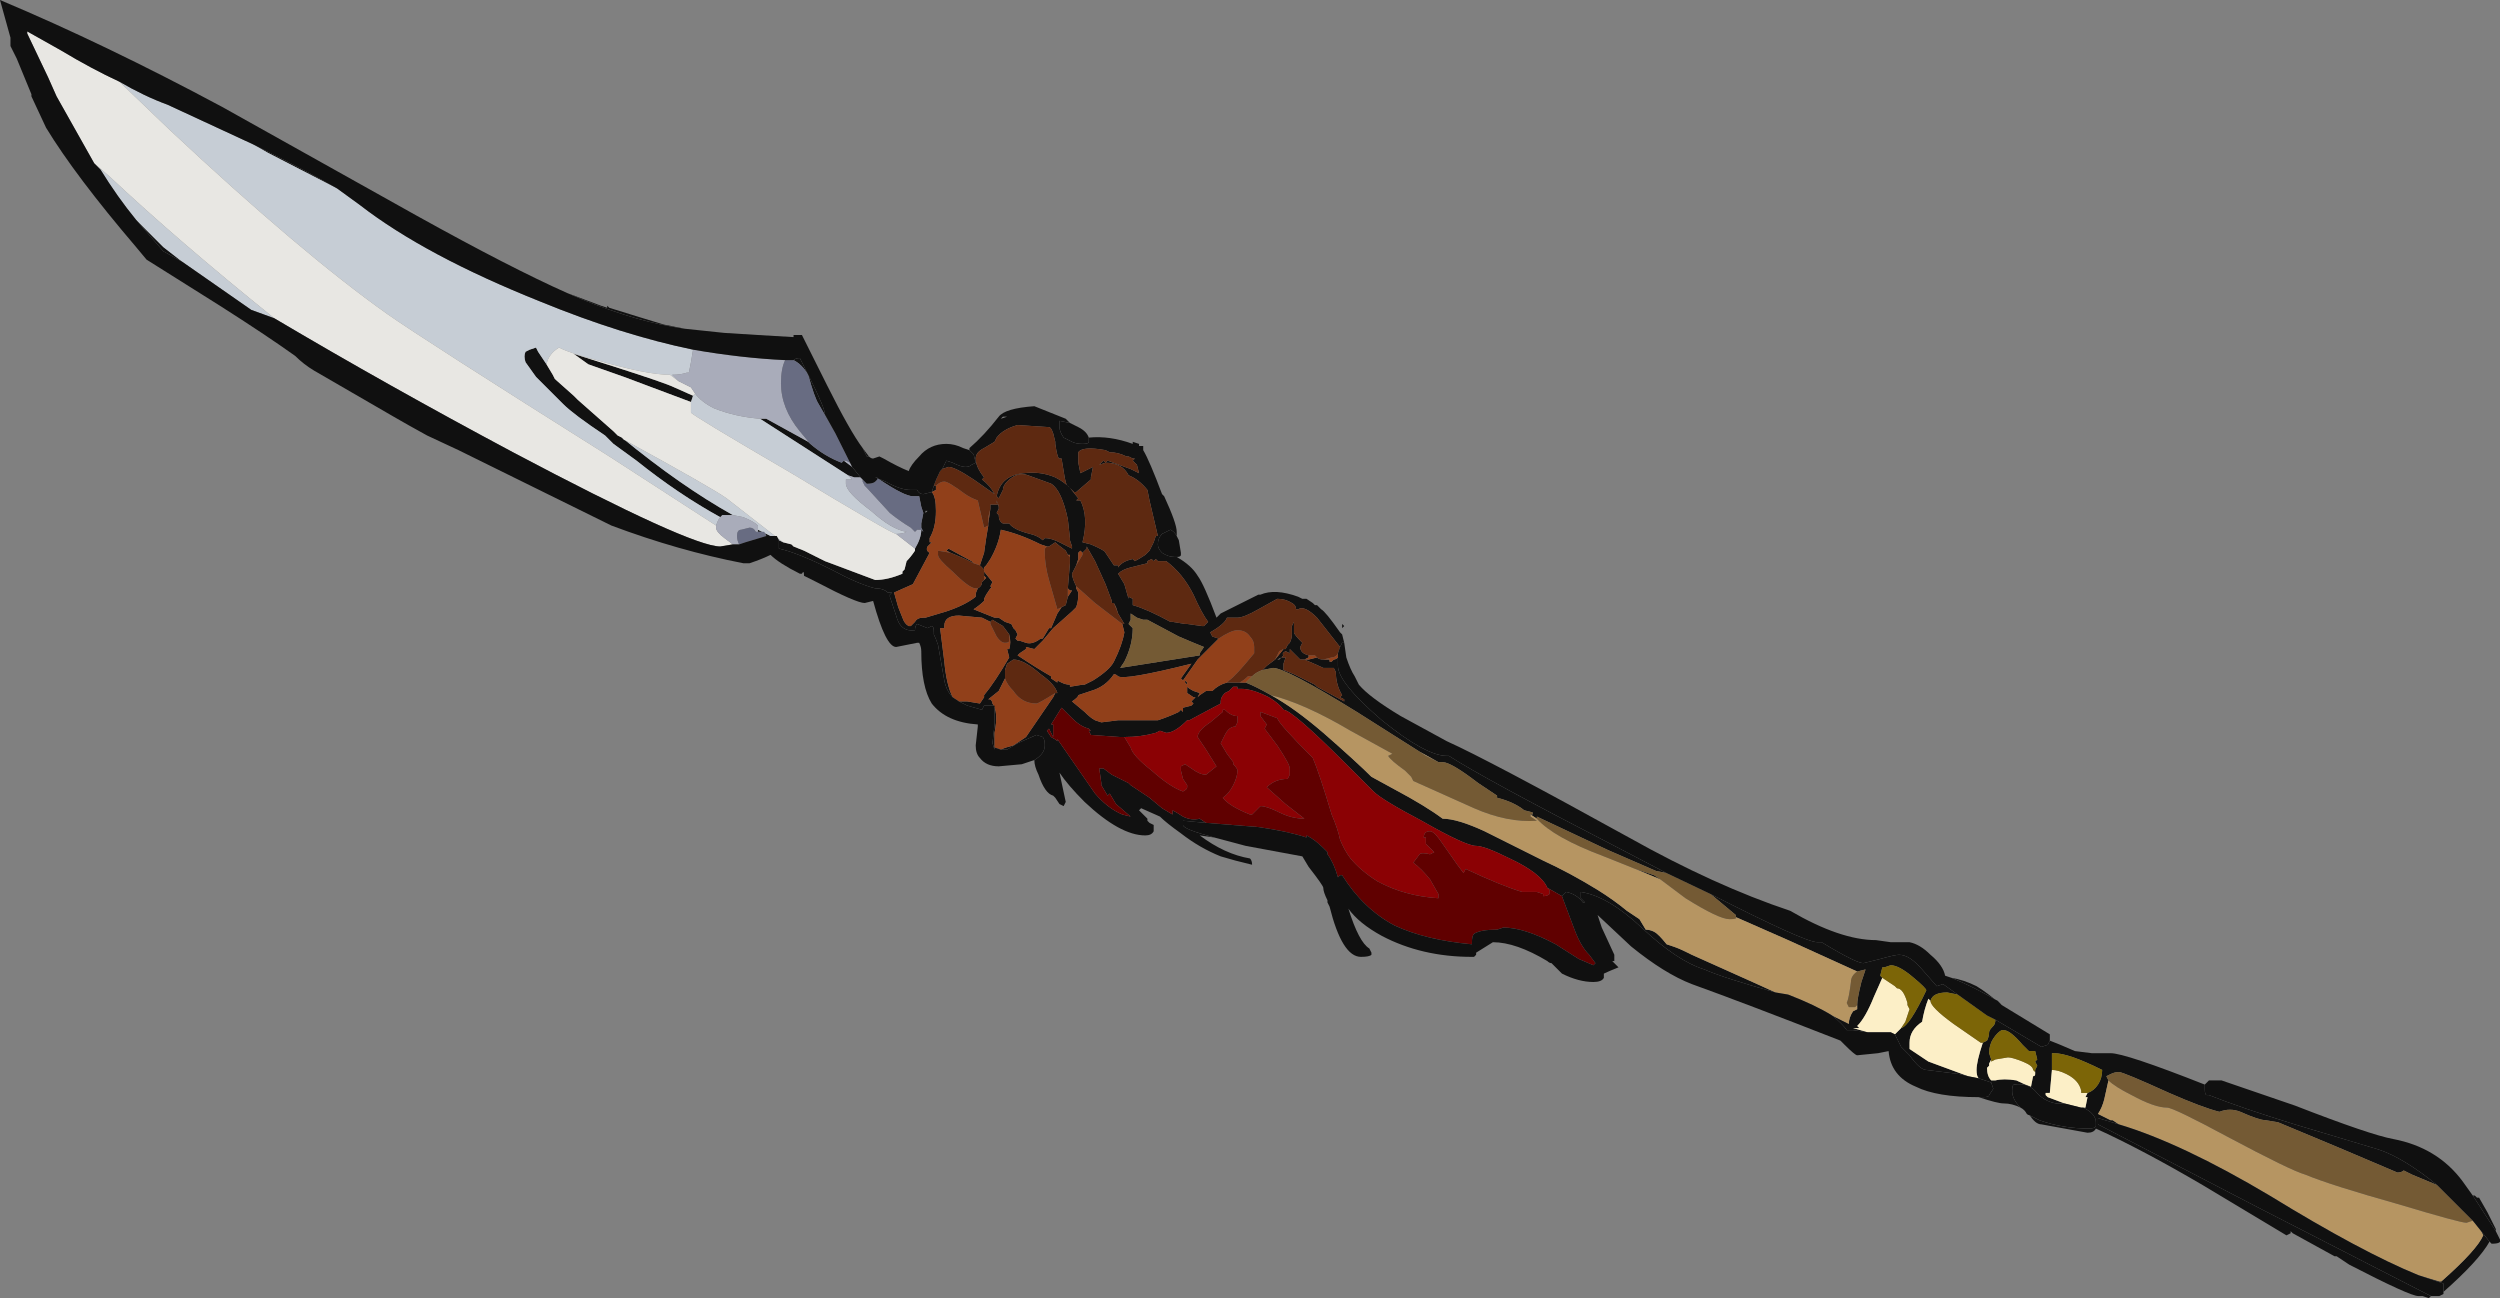 <?xml version="1.0" encoding="UTF-8" standalone="no"?>
<svg xmlns:ffdec="https://www.free-decompiler.com/flash" xmlns:xlink="http://www.w3.org/1999/xlink" ffdec:objectType="shape" height="31.0px" width="59.7px" xmlns="http://www.w3.org/2000/svg">
  <rect width="100%" height="100%" fill="#808080" stroke="none"/>
  <g transform="matrix(1.0, 0.0, 0.0, 1.0, 41.3, 19.5)">
    <path d="M-33.25 -15.0 L-34.9 -15.85 -35.25 -16.05 -34.85 -15.85 Q-33.95 -15.4 -33.25 -15.0 M-24.1 -7.15 Q-25.1 -7.7 -26.1 -8.5 L-26.65 -8.9 -26.85 -9.1 Q-27.6 -9.6 -27.85 -9.85 L-28.5 -10.5 -28.75 -10.85 Q-28.8 -11.0 -28.75 -11.1 L-28.65 -11.15 -28.5 -11.2 -28.45 -11.1 -28.25 -10.8 -28.1 -10.55 -28.05 -10.45 -27.6 -10.05 -27.5 -9.95 -26.65 -9.2 -26.55 -9.1 -26.45 -9.05 Q-25.05 -7.9 -23.8 -7.2 L-24.05 -7.2 -24.1 -7.15 M-22.35 -10.9 Q-22.3 -10.95 -22.2 -10.95 L-21.95 -10.45 Q-21.6 -9.75 -21.6 -9.6 L-21.35 -9.15 -21.75 -9.85 Q-21.85 -10.0 -22.0 -10.55 -22.15 -10.8 -22.35 -10.9 M-20.95 -8.35 L-20.75 -8.1 -20.9 -8.1 -21.05 -8.15 -23.15 -9.5 -23.0 -9.5 -22.0 -8.95 -21.95 -8.9 Q-21.6 -8.6 -21.2 -8.45 L-21.15 -8.5 -20.95 -8.35 M-20.35 -8.1 L-20.4 -8.1 -20.15 -8.0 Q-19.8 -7.8 -19.55 -7.8 L-19.4 -7.8 Q-19.35 -7.7 -19.25 -7.7 L-19.05 -7.75 -19.0 -7.9 -18.95 -7.9 -18.95 -7.8 -19.05 -7.75 Q-18.95 -7.65 -18.95 -7.3 -18.95 -6.9 -19.1 -6.65 L-19.1 -6.55 -19.05 -6.55 -19.15 -6.45 Q-19.2 -6.35 -19.1 -6.3 L-19.5 -5.55 -19.95 -5.35 -19.85 -5.0 -19.75 -4.75 Q-19.7 -4.6 -19.6 -4.55 L-19.55 -4.55 -19.45 -4.65 Q-19.4 -4.75 -19.25 -4.75 L-19.2 -4.75 -18.7 -4.9 Q-18.25 -5.05 -18.0 -5.25 L-18.0 -5.3 Q-18.0 -5.35 -17.95 -5.45 -17.85 -5.5 -17.85 -5.6 L-17.8 -5.65 -17.75 -5.7 -17.8 -5.75 -17.8 -5.8 -17.8 -5.85 -17.6 -5.6 -17.65 -5.5 Q-17.6 -5.45 -17.65 -5.45 L-17.75 -5.3 -17.8 -5.2 -17.8 -5.15 Q-17.9 -5.05 -18.05 -4.95 L-17.55 -4.75 -17.45 -4.75 -17.3 -4.65 -17.15 -4.6 -17.1 -4.5 -17.05 -4.45 -17.0 -4.35 -17.05 -4.25 -17.0 -4.2 -16.95 -4.2 -16.8 -4.15 Q-16.65 -4.1 -16.45 -4.25 L-16.4 -4.25 -16.25 -4.5 -16.2 -4.5 -16.05 -4.85 -15.95 -5.0 -15.85 -5.05 -15.8 -5.25 -15.7 -5.4 -15.75 -5.4 -15.8 -5.45 -15.75 -6.05 -15.75 -6.15 -15.75 -6.2 -15.75 -6.25 -15.8 -6.25 -15.85 -6.35 Q-16.05 -6.5 -16.1 -6.55 L-16.25 -6.45 -16.3 -6.45 -16.45 -6.5 Q-16.95 -6.75 -17.4 -6.85 -17.45 -6.5 -17.65 -6.15 L-17.75 -6.0 -17.8 -5.95 -17.8 -5.9 -17.9 -6.0 -17.8 -6.3 -17.75 -6.65 -17.7 -6.95 -17.7 -7.0 -17.65 -7.35 -17.65 -7.45 -17.45 -7.45 -17.5 -7.5 -17.5 -7.55 -17.45 -7.4 -17.45 -7.35 -17.5 -7.25 -17.45 -7.2 Q-17.45 -7.05 -17.35 -7.0 L-17.2 -7.0 Q-17.1 -6.85 -16.7 -6.75 -16.5 -6.7 -16.4 -6.6 L-16.35 -6.65 Q-16.2 -6.65 -16.0 -6.55 L-15.7 -6.4 -15.7 -6.45 -15.75 -6.6 -15.75 -6.65 -15.8 -7.1 Q-15.95 -7.8 -16.2 -7.95 L-16.75 -8.15 Q-17.0 -8.25 -17.25 -8.0 -17.35 -7.9 -17.35 -7.8 L-17.45 -7.6 -17.5 -7.65 Q-17.4 -8.15 -16.85 -8.2 -16.45 -8.25 -16.1 -8.1 -15.9 -8.0 -15.75 -7.85 L-15.8 -7.9 Q-15.85 -7.9 -15.9 -8.25 L-15.95 -8.55 -16.0 -8.55 Q-16.05 -8.55 -16.1 -8.9 L-16.1 -8.95 -16.15 -9.15 Q-16.2 -9.3 -16.25 -9.3 L-17.0 -9.35 Q-17.35 -9.25 -17.5 -9.05 L-17.55 -8.95 -17.8 -8.8 Q-18.0 -8.7 -18.0 -8.55 -18.0 -8.35 -17.8 -8.1 L-17.85 -8.05 Q-17.65 -7.9 -17.55 -7.7 L-18.05 -8.05 Q-18.5 -8.35 -18.65 -8.35 L-18.8 -8.3 -18.7 -8.5 -18.55 -8.45 Q-18.35 -8.35 -18.25 -8.35 -18.15 -8.35 -18.1 -8.4 L-18.0 -8.45 -18.05 -8.65 -18.15 -8.75 -18.15 -8.8 Q-17.8 -9.1 -17.45 -9.55 -17.3 -9.75 -16.6 -9.8 L-15.85 -9.5 -15.75 -9.4 -16.0 -9.45 -16.0 -9.3 Q-16.0 -9.2 -15.9 -9.05 L-15.7 -8.95 -15.7 -8.95 Q-15.6 -8.9 -15.45 -8.9 -15.3 -8.9 -15.3 -8.95 L-15.3 -9.05 Q-14.8 -9.1 -14.25 -8.9 L-14.25 -8.95 -14.1 -8.9 -14.1 -8.85 -14.0 -8.85 -14.0 -8.75 Q-13.85 -8.5 -13.55 -7.7 L-13.5 -7.65 Q-13.2 -7.0 -13.2 -6.8 L-13.2 -6.7 Q-13.25 -6.8 -13.35 -6.85 L-13.55 -6.75 Q-13.65 -6.65 -13.65 -6.5 -13.65 -6.4 -13.55 -6.3 -13.4 -6.2 -13.25 -6.2 L-13.2 -6.2 Q-12.85 -6.0 -12.7 -5.75 -12.55 -5.55 -12.25 -4.75 L-12.15 -4.85 -11.25 -5.3 -11.2 -5.3 Q-10.85 -5.45 -10.3 -5.25 L-10.2 -5.2 -10.1 -5.2 -9.95 -5.1 -9.9 -5.05 -9.85 -5.05 -9.75 -4.95 Q-9.65 -4.9 -9.3 -4.4 L-9.25 -4.35 -9.2 -4.15 -9.25 -4.15 -9.3 -4.05 -9.85 -4.75 Q-10.15 -5.05 -10.3 -4.95 L-10.35 -4.95 Q-10.35 -5.05 -10.45 -5.1 -10.6 -5.2 -10.8 -5.2 L-11.25 -4.95 Q-11.6 -4.75 -11.75 -4.75 L-12.0 -4.75 Q-12.05 -4.6 -12.4 -4.4 L-12.35 -4.3 -12.2 -4.25 -12.7 -3.75 -13.05 -3.25 -13.1 -3.3 -12.85 -3.65 Q-14.45 -3.25 -14.6 -3.35 -14.65 -3.4 -14.7 -3.4 -14.9 -3.1 -15.25 -3.0 L-15.55 -2.9 Q-15.55 -2.85 -15.7 -2.75 L-15.4 -2.5 Q-15.25 -2.35 -15.15 -2.3 L-15.0 -2.25 -14.6 -2.3 -13.65 -2.3 Q-13.35 -2.4 -13.15 -2.5 L-13.1 -2.55 -13.05 -2.5 -13.05 -2.6 -12.85 -2.65 -12.8 -2.7 -12.85 -2.75 -12.75 -2.85 -12.8 -2.85 -12.95 -2.95 -12.95 -3.1 Q-12.9 -3.05 -12.8 -3.0 L-12.65 -2.95 -12.7 -2.85 -12.65 -2.9 -12.5 -3.0 -12.35 -3.0 Q-12.2 -3.15 -12.0 -3.2 L-11.7 -3.2 -11.55 -3.2 Q-11.3 -3.1 -10.95 -2.9 -10.4 -2.6 -9.7 -2.0 -8.9 -1.3 -8.55 -0.95 L-8.0 -0.65 Q-7.25 -0.25 -6.85 0.05 -6.5 0.05 -5.85 0.35 L-4.45 1.05 Q-3.8 1.35 -3.15 1.75 -2.75 2.0 -2.45 2.25 L-2.15 2.45 -2.0 2.7 Q-1.9 2.7 -1.8 2.75 -1.7 2.8 -1.5 3.05 L-1.35 3.1 Q-1.2 3.15 -1.0 3.25 L-0.9 3.3 0.55 3.95 1.1 4.2 Q-0.15 3.85 -0.6 3.65 -1.25 3.45 -2.1 2.65 -2.9 1.9 -3.55 1.8 L-3.55 1.95 -3.45 2.05 -3.5 2.05 Q-3.65 1.85 -3.9 1.8 L-4.0 1.9 -4.35 1.7 Q-4.5 1.35 -5.25 1.0 -5.85 0.7 -6.05 0.7 -6.3 0.7 -7.35 0.1 -8.3 -0.4 -8.5 -0.6 L-9.15 -1.25 Q-10.45 -2.55 -10.65 -2.55 -10.75 -2.7 -11.0 -2.85 -11.4 -3.05 -11.65 -3.05 L-11.75 -3.05 -11.75 -3.1 -11.85 -3.1 -11.95 -3.0 -12.05 -2.95 Q-12.15 -2.85 -12.15 -2.75 L-12.15 -2.7 -12.9 -2.3 -12.95 -2.3 Q-13.25 -2.0 -13.45 -2.0 L-13.6 -2.05 -13.7 -2.0 Q-14.05 -1.9 -14.45 -1.9 L-14.55 -1.9 -15.25 -1.95 -15.3 -2.05 -15.25 -2.05 -15.3 -2.1 Q-15.5 -2.15 -15.7 -2.35 -15.8 -2.45 -15.85 -2.5 L-15.95 -2.6 -16.2 -2.2 -16.15 -2.2 -16.15 -1.9 -16.25 -2.1 -16.3 -2.05 -16.2 -1.9 Q-16.1 -1.85 -16.05 -1.8 L-16.05 -1.85 -15.15 -0.55 Q-14.85 -0.2 -14.5 -0.05 L-14.3 0.0 -14.65 -0.3 -14.8 -0.55 -14.85 -0.5 -15.0 -0.75 -15.0 -0.8 -15.05 -1.15 -14.95 -1.15 -14.75 -1.0 -14.35 -0.8 -14.3 -0.75 -13.85 -0.45 -13.55 -0.2 -13.3 -0.05 -13.3 -0.15 Q-13.2 -0.1 -13.05 0.0 -12.85 0.1 -12.65 0.05 L-12.5 0.15 -13.05 0.1 Q-13.05 -0.05 -13.05 0.2 -13.05 0.3 -12.3 0.5 L-12.65 0.45 Q-12.05 0.9 -11.45 1.0 -11.4 1.05 -11.4 1.15 L-11.8 1.05 -12.15 0.95 Q-12.65 0.75 -13.1 0.4 -13.45 0.15 -13.6 0.0 L-14.05 -0.2 -14.1 -0.15 -13.9 0.05 -13.9 0.1 -13.85 0.15 -13.75 0.2 -13.75 0.35 Q-13.8 0.45 -13.95 0.45 -14.55 0.45 -15.4 -0.35 -15.8 -0.75 -16.0 -1.05 L-15.85 -0.35 -15.9 -0.25 -16.0 -0.3 -16.1 -0.45 -16.15 -0.5 Q-16.35 -0.55 -16.5 -1.0 -16.6 -1.2 -16.6 -1.35 -16.35 -1.5 -16.35 -1.7 -16.35 -1.85 -16.4 -1.9 L-16.55 -1.95 -17.0 -1.75 -17.25 -1.6 -17.4 -1.6 Q-17.3 -1.65 -17.1 -1.7 L-16.8 -1.9 -16.15 -2.85 -16.1 -2.95 -16.05 -2.95 Q-16.1 -3.15 -16.45 -3.4 -16.85 -3.75 -17.1 -3.75 L-17.25 -3.65 -17.3 -3.5 -17.3 -3.3 -17.45 -3.0 -17.7 -2.8 -17.65 -2.8 Q-17.6 -2.75 -17.6 -2.7 L-17.6 -2.7 Q-17.45 -2.5 -17.55 -2.0 -17.55 -1.75 -17.55 -1.65 L-17.55 -1.6 -17.6 -1.75 -17.55 -2.2 -17.55 -2.35 Q-17.55 -2.55 -17.55 -2.65 L-17.8 -2.65 -17.85 -2.55 -18.2 -2.65 -18.4 -2.75 -18.2 -2.75 -17.9 -2.7 -17.8 -2.85 -17.8 -2.9 Q-17.55 -3.2 -17.2 -3.8 L-17.25 -4.0 -17.2 -4.0 Q-17.15 -4.15 -17.2 -4.35 L-17.35 -4.55 -17.6 -4.7 -17.65 -4.65 -17.85 -4.75 -18.4 -4.8 Q-18.75 -4.8 -18.75 -4.55 L-18.75 -4.5 -18.85 -4.5 -18.75 -3.7 Q-18.7 -3.15 -18.55 -2.85 -18.7 -3.0 -18.75 -3.25 L-18.9 -4.1 Q-18.95 -4.25 -19.0 -4.35 L-19.0 -4.4 Q-19.0 -4.55 -19.05 -4.55 L-19.15 -4.5 -19.4 -4.6 Q-19.45 -4.55 -19.45 -4.45 -19.8 -4.4 -19.9 -4.8 L-20.05 -5.25 -20.05 -5.3 -20.0 -5.35 -20.1 -5.35 Q-20.2 -5.45 -20.4 -5.45 -20.8 -5.55 -21.45 -5.9 -22.25 -6.3 -22.7 -6.4 L-22.7 -6.6 -22.6 -6.55 -22.4 -6.5 -22.35 -6.45 -22.1 -6.35 -21.6 -6.1 -20.4 -5.65 Q-20.1 -5.65 -19.75 -5.8 L-19.75 -5.85 -19.7 -5.9 -19.65 -6.1 Q-19.55 -6.2 -19.45 -6.35 L-19.45 -6.4 Q-19.3 -6.65 -19.3 -6.85 L-19.25 -6.8 -19.3 -6.9 -19.3 -7.0 -19.25 -7.25 -19.3 -7.4 -19.35 -7.65 -19.5 -7.65 Q-19.7 -7.65 -20.3 -8.05 L-20.35 -8.1 M-20.55 -8.6 L-20.6 -8.6 -20.7 -8.8 -20.55 -8.6 M-24.95 -11.65 Q-26.05 -11.8 -27.4 -12.35 L-27.75 -12.5 -26.95 -12.2 -26.8 -12.15 -26.8 -12.2 -26.75 -12.15 Q-25.95 -11.9 -25.45 -11.75 L-24.95 -11.65 M-22.9 -6.7 L-23.0 -6.7 -23.05 -6.8 -23.2 -6.8 -23.2 -6.85 -22.9 -6.7 M-36.95 -13.25 L-37.4 -13.5 -38.05 -14.25 -37.4 -13.6 -36.95 -13.25 M-28.5 -11.0 L-28.5 -11.0 M-24.8 -9.9 L-26.4 -10.5 -27.25 -10.8 -27.6 -11.05 -26.65 -10.75 Q-25.4 -10.35 -25.2 -10.25 L-24.75 -10.05 -24.8 -9.9 M5.3 3.85 Q5.6 3.9 5.9 4.05 6.15 4.2 6.5 4.5 L6.4 4.4 Q5.8 4.05 5.3 3.85 M7.65 5.35 L7.9 5.45 8.25 5.6 8.65 5.65 9.1 5.65 Q9.45 5.65 11.35 6.4 L11.35 6.5 Q11.35 6.65 11.4 6.65 L11.45 6.65 Q12.2 6.95 13.5 7.35 L15.5 7.95 Q16.1 8.15 16.9 8.8 L16.3 8.55 16.1 8.45 Q16.05 8.5 15.95 8.5 14.55 7.9 13.1 7.3 L12.8 7.25 Q12.65 7.25 12.2 7.05 11.95 6.95 11.7 7.05 11.3 6.95 10.5 6.6 9.4 6.1 9.3 6.1 9.2 6.1 9.1 6.15 L9.0 6.2 9.05 6.3 8.95 6.75 Q8.9 6.95 8.8 7.1 L9.1 7.25 9.15 7.25 9.3 7.35 8.8 7.2 8.8 7.35 12.75 9.4 16.75 11.45 16.7 11.5 16.55 11.45 16.45 11.45 Q16.25 11.45 14.8 10.7 L14.5 10.5 14.45 10.5 13.45 9.95 13.4 9.9 13.4 9.95 13.3 10.0 11.3 8.8 Q9.85 7.95 8.75 7.45 8.7 7.55 8.55 7.55 L7.45 7.35 Q7.3 7.35 7.15 7.1 L7.1 7.1 7.4 7.25 Q7.95 7.45 8.6 7.45 8.7 7.45 8.75 7.4 L8.75 7.3 Q8.75 7.1 8.45 6.95 L8.5 6.95 8.55 6.7 8.5 6.7 8.55 6.6 Q8.7 6.55 8.8 6.4 8.9 6.25 8.9 6.05 8.1 5.65 7.75 5.65 L7.7 5.65 7.7 6.05 7.65 6.6 7.55 6.6 7.55 6.65 7.6 6.7 8.0 6.85 7.8 6.85 Q7.5 6.8 7.3 6.55 7.1 6.35 6.8 6.4 6.75 6.4 6.75 6.55 6.75 6.75 6.95 6.95 6.75 6.85 6.55 6.85 6.4 6.85 5.95 6.7 L6.05 6.7 Q6.2 6.7 6.2 6.65 L6.3 6.5 6.25 6.35 5.95 6.25 Q5.9 6.2 5.9 6.05 5.9 5.85 6.05 5.4 L6.15 5.35 Q6.2 5.25 6.2 5.15 6.2 5.1 6.3 5.0 6.35 4.95 6.35 4.85 L7.45 5.5 7.6 5.45 7.65 5.35 M17.75 9.05 L17.8 9.05 17.85 9.1 17.9 9.1 18.1 9.45 18.3 9.85 18.3 9.9 17.75 9.05 M18.15 10.15 Q17.9 10.6 17.05 11.35 L17.05 11.4 17.05 11.15 16.45 10.95 16.95 11.1 17.0 11.1 Q17.85 10.35 18.0 10.0 L17.95 9.9 18.15 10.15 M16.95 11.45 L16.9 11.45 16.95 11.45 M-14.9 -8.45 L-15.05 -8.4 -14.95 -8.5 -14.9 -8.45 -14.85 -8.5 -14.3 -8.3 -14.1 -8.2 -14.15 -8.4 -14.25 -8.5 -14.2 -8.55 -14.25 -8.55 -14.35 -8.6 -14.4 -8.6 Q-14.6 -8.7 -14.8 -8.7 L-14.9 -8.75 Q-15.45 -8.85 -15.55 -8.7 L-15.55 -8.45 -15.5 -8.2 -15.2 -8.35 -15.25 -8.1 -15.25 -8.05 -15.6 -7.75 -15.65 -7.75 -15.75 -7.85 -15.55 -7.6 -15.6 -7.55 -15.5 -7.55 Q-15.3 -7.15 -15.45 -6.55 L-15.25 -6.5 Q-14.9 -6.35 -14.9 -6.3 L-14.7 -6.0 -14.6 -6.0 -14.6 -5.95 Q-14.5 -6.1 -14.25 -6.15 L-14.2 -6.1 Q-14.1 -6.15 -13.95 -6.25 L-13.85 -6.35 -13.75 -6.55 -13.7 -6.7 -13.65 -6.7 -13.85 -7.55 -13.9 -7.8 Q-14.1 -8.05 -14.35 -8.15 -14.5 -8.45 -14.9 -8.45 M-17.4 -9.5 L-17.25 -9.55 -17.35 -9.55 -17.4 -9.5 M-18.6 -6.3 L-18.7 -6.35 -18.65 -6.4 -18.1 -6.1 -18.05 -6.05 -18.25 -6.15 -18.6 -6.3 M-19.25 -7.3 L-19.2 -7.3 -19.2 -7.25 -19.15 -7.3 -19.25 -7.3 M-18.85 -4.55 L-18.85 -4.55 M-14.3 -5.95 Q-14.5 -5.9 -14.6 -5.8 L-14.45 -5.55 -14.35 -5.2 -14.35 -5.25 -14.25 -5.2 -14.25 -5.05 Q-13.9 -4.95 -13.35 -4.65 L-13.3 -4.65 -13.0 -4.6 -12.95 -4.6 -12.6 -4.55 -12.55 -4.55 -12.45 -4.65 Q-12.6 -4.85 -12.8 -5.3 -13.05 -5.8 -13.45 -6.1 L-13.65 -6.1 -13.7 -6.15 -13.75 -6.1 -13.8 -6.15 -13.9 -6.1 -13.9 -6.05 -14.3 -5.95 M-14.25 -4.5 Q-14.25 -4.1 -14.45 -3.7 L-14.55 -3.55 -12.65 -3.85 -12.65 -3.9 -12.55 -4.05 Q-12.8 -4.15 -13.15 -4.3 L-13.9 -4.7 -14.0 -4.7 -14.15 -4.75 -14.3 -4.85 -14.3 -4.7 -14.35 -4.6 -14.25 -4.5 M-12.6 -4.3 L-12.6 -4.3 M-11.15 -3.5 L-11.05 -3.6 -10.85 -3.75 -10.65 -4.0 -10.6 -4.0 -10.55 -4.1 -10.5 -4.15 Q-10.45 -4.25 -10.45 -4.35 L-10.45 -4.4 -10.45 -4.55 -10.4 -4.65 -10.4 -4.4 Q-10.4 -4.35 -10.2 -4.15 L-10.25 -4.05 Q-10.25 -3.9 -10.05 -3.85 L-10.05 -3.8 -10.15 -3.75 -10.25 -3.75 -10.5 -4.0 -10.5 -3.9 -10.6 -3.95 Q-10.7 -3.9 -10.65 -3.85 L-10.7 -3.8 -10.6 -3.8 -10.65 -3.65 -10.65 -3.5 -10.4 -3.4 -9.9 -3.15 -9.85 -3.1 -9.2 -2.75 -9.2 -2.8 -9.3 -2.85 -9.25 -2.9 Q-9.4 -3.15 -9.4 -3.45 L-9.45 -3.55 -9.7 -3.55 Q-9.8 -3.6 -10.15 -3.75 L-10.05 -3.75 -9.85 -3.8 Q-9.8 -3.75 -9.7 -3.75 L-9.55 -3.75 -9.55 -3.7 -9.5 -3.7 -9.45 -3.75 Q-9.4 -3.75 -9.35 -3.8 L-9.35 -3.6 Q-9.35 -3.2 -8.3 -2.3 -7.25 -1.45 -6.75 -1.45 L-6.7 -1.45 Q-5.85 -0.9 -2.65 0.75 L-1.5 1.35 -1.75 1.3 -2.9 0.8 -4.6 0.0 -4.6 0.05 -4.75 -0.05 -4.7 -0.05 -4.7 -0.1 -4.9 -0.15 Q-5.15 -0.35 -5.55 -0.45 L-5.55 -0.5 -6.0 -0.8 Q-6.65 -1.3 -6.85 -1.3 L-6.95 -1.3 -7.4 -1.55 -8.9 -2.5 Q-10.6 -3.55 -10.9 -3.55 L-11.15 -3.5 M-15.45 -6.3 L-15.5 -6.35 -15.55 -6.3 -15.55 -6.15 -15.6 -6.0 -15.7 -5.8 Q-15.7 -5.7 -15.6 -5.5 L-15.6 -5.45 -15.55 -5.35 -15.55 -5.3 Q-15.55 -5.15 -15.6 -5.0 L-15.7 -4.9 -16.15 -4.5 -16.4 -4.2 -16.6 -4.0 -16.8 -4.05 -16.8 -4.0 -16.95 -3.9 -17.0 -3.85 Q-16.55 -3.55 -16.2 -3.35 L-16.2 -3.3 -16.05 -3.2 -16.05 -3.25 -15.95 -3.2 Q-15.85 -3.15 -15.75 -3.15 L-15.75 -3.1 -15.45 -3.15 -15.4 -3.15 -15.2 -3.25 Q-14.8 -3.5 -14.7 -3.7 -14.5 -4.1 -14.45 -4.4 L-14.5 -4.6 -14.45 -4.6 -14.6 -4.85 -14.65 -5.0 -14.7 -5.1 -14.75 -5.1 -14.75 -5.15 -14.9 -5.55 -15.15 -6.1 -15.35 -6.45 -15.35 -6.4 -15.45 -6.3 M-15.9 -2.95 L-15.9 -2.95 M-12.95 -3.2 L-12.95 -3.15 -13.0 -3.2 -13.0 -3.25 -12.95 -3.2 M-10.75 -3.75 L-10.7 -3.8 -10.8 -3.75 -10.75 -3.75 M-9.2 -4.55 L-9.25 -4.5 -9.25 -4.6 -9.2 -4.55 M-0.45 1.85 Q1.8 3.0 2.1 3.0 L2.2 3.0 2.45 3.15 Q3.05 3.5 3.2 3.5 L3.6 3.4 Q3.95 3.3 4.05 3.3 4.3 3.3 4.6 3.65 L4.95 4.05 5.1 4.0 5.45 4.25 5.2 4.2 Q4.85 4.2 4.8 4.4 L4.75 4.35 Q4.65 4.6 4.6 4.9 4.3 5.1 4.3 5.4 L4.3 5.55 4.75 5.85 5.7 6.2 5.5 6.15 4.7 6.05 Q4.55 6.05 4.3 5.7 L4.1 5.5 3.95 5.2 4.1 5.05 Q4.3 5.0 4.7 4.15 4.7 4.1 4.4 3.85 4.05 3.55 3.85 3.55 L3.7 3.6 3.65 3.6 3.6 3.8 3.65 3.85 3.45 4.3 Q3.25 4.8 3.05 5.0 L3.1 5.05 2.95 5.05 3.3 5.15 2.95 5.1 2.8 5.1 Q2.7 4.95 2.45 4.75 L2.85 4.95 Q2.85 4.8 2.95 4.65 L3.05 4.6 3.05 4.5 Q3.05 4.35 3.15 3.95 L3.25 3.65 3.05 3.7 1.4 2.95 0.15 2.4 0.15 2.35 -0.45 1.85 M-1.65 1.5 L-2.25 1.25 -1.8 1.4 -1.65 1.5 M7.3 6.1 L7.3 6.05 7.35 5.95 7.3 5.85 7.35 5.8 7.3 5.6 7.15 5.6 7.0 5.45 Q6.7 5.1 6.55 5.1 L6.5 5.1 Q6.4 5.15 6.3 5.3 6.2 5.45 6.2 5.65 L6.25 5.8 6.2 5.9 6.2 5.95 6.15 6.0 Q6.15 6.2 6.25 6.3 L6.35 6.3 Q6.55 6.25 6.85 6.3 7.05 6.4 7.2 6.45 L7.25 6.2 Q7.3 6.2 7.3 6.15 L7.3 6.1 M8.75 7.15 L8.75 7.15" fill="#111111" fill-rule="evenodd" stroke="none"/>
    <path d="M-33.25 -15.0 L-32.7 -14.6 Q-31.15 -13.4 -28.4 -12.3 -26.45 -11.5 -24.75 -11.15 L-24.8 -10.85 -24.85 -10.6 -24.9 -10.6 Q-25.05 -10.55 -25.25 -10.55 L-25.1 -10.4 -25.3 -10.55 Q-25.85 -10.55 -27.05 -10.9 -27.65 -11.05 -27.95 -11.2 -28.2 -11.05 -28.25 -10.8 L-28.45 -11.1 -28.5 -11.2 -28.65 -11.15 -28.75 -11.1 Q-28.8 -11.0 -28.75 -10.85 L-28.5 -10.5 -27.85 -9.85 Q-27.6 -9.6 -26.85 -9.1 L-26.65 -8.9 -26.1 -8.5 Q-25.1 -7.7 -24.1 -7.15 -24.15 -7.1 -24.2 -6.95 L-26.75 -8.6 Q-31.2 -11.4 -32.05 -12.0 -34.1 -13.45 -37.25 -16.4 L-38.45 -17.55 Q-37.85 -17.2 -37.3 -17.0 L-35.25 -16.05 -34.9 -15.85 -33.25 -15.0 M-22.7 -6.6 L-22.75 -6.7 -22.9 -6.7 -23.2 -6.85 -23.2 -6.95 Q-23.3 -7.05 -23.55 -7.15 L-23.8 -7.2 Q-25.05 -7.9 -26.45 -9.05 L-26.4 -9.0 Q-24.3 -7.85 -23.95 -7.6 L-22.6 -6.55 -22.7 -6.6 M-34.75 -11.9 L-35.3 -12.1 -36.95 -13.25 -37.4 -13.6 -38.05 -14.25 Q-38.5 -14.8 -38.9 -15.45 L-39.05 -15.6 -38.7 -15.3 Q-37.05 -13.75 -34.75 -11.9 M-24.75 -10.05 L-24.7 -10.1 Q-24.55 -9.9 -24.25 -9.75 -23.75 -9.55 -23.15 -9.5 L-21.05 -8.15 -20.95 -8.05 -21.1 -8.05 Q-21.1 -8.3 -21.1 -7.95 -21.1 -7.75 -20.5 -7.3 -20.0 -6.85 -19.65 -6.8 -19.75 -6.75 -19.9 -6.75 -20.0 -6.75 -22.4 -8.2 -24.8 -9.6 -24.8 -9.65 L-24.8 -9.9 -24.75 -10.05" fill="#c6cdd5" fill-rule="evenodd" stroke="none"/>
    <path d="M-7.4 -1.55 L-6.95 -1.3 -7.25 -1.45 -7.4 -1.55 M-4.75 -0.05 L-4.6 0.05 Q-4.2 0.5 -3.0 0.95 L-2.25 1.25 -1.65 1.5 -1.05 1.95 Q-0.25 2.45 0.0 2.45 0.2 2.45 0.15 2.4 L1.4 2.95 3.05 3.7 Q2.9 3.8 2.9 3.95 2.85 4.35 2.8 4.45 L2.85 4.55 3.0 4.55 3.05 4.5 3.05 4.6 2.95 4.65 Q2.85 4.8 2.85 4.95 L2.45 4.75 Q2.05 4.5 1.4 4.25 L1.1 4.2 0.55 3.95 -0.9 3.3 -1.0 3.25 Q-1.2 3.15 -1.35 3.1 L-1.5 3.05 Q-1.7 2.8 -1.8 2.75 -1.9 2.7 -2.0 2.7 L-2.15 2.45 -2.45 2.25 Q-2.75 2.0 -3.15 1.75 -3.8 1.35 -4.45 1.05 L-5.85 0.35 Q-6.5 0.05 -6.85 0.05 -7.25 -0.25 -8.0 -0.65 L-8.55 -0.95 Q-8.9 -1.3 -9.7 -2.0 -10.4 -2.6 -10.95 -2.9 -10.15 -2.7 -9.05 -2.05 L-8.05 -1.5 -8.15 -1.45 Q-8.1 -1.35 -7.75 -1.1 L-7.6 -0.95 -7.55 -0.85 -6.1 -0.2 Q-5.3 0.15 -4.6 0.1 L-4.75 0.0 -4.75 -0.05 M9.05 6.3 Q9.2 6.45 9.6 6.65 10.15 6.95 10.45 6.95 10.6 6.95 11.9 7.65 13.4 8.45 13.75 8.55 14.35 8.8 15.95 9.25 17.45 9.7 17.6 9.7 L17.75 9.65 17.95 9.9 18.0 10.0 Q17.85 10.35 17.0 11.1 L16.95 11.1 16.45 10.95 Q15.1 10.4 12.9 9.05 10.8 7.8 9.3 7.35 L9.15 7.25 9.1 7.25 8.8 7.1 Q8.9 6.95 8.95 6.75 L9.05 6.3" fill="#b69562" fill-rule="evenodd" stroke="none"/>
    <path d="M-4.35 1.7 L-4.3 1.75 -4.3 1.85 Q-4.35 1.9 -4.45 1.9 L-4.45 1.85 -4.6 1.8 -4.95 1.8 Q-5.45 1.65 -6.3 1.25 L-6.35 1.35 -6.5 1.15 -6.85 0.65 Q-7.05 0.35 -7.15 0.35 -7.3 0.35 -7.3 0.5 L-7.25 0.5 -7.25 0.65 -7.05 0.85 -7.15 0.9 Q-7.35 0.85 -7.4 0.9 L-7.55 1.1 Q-7.35 1.25 -7.15 1.5 L-6.95 1.85 -6.95 1.95 Q-7.75 1.9 -8.4 1.55 -8.8 1.3 -9.05 1.0 -9.2 0.8 -9.3 0.55 -9.35 0.3 -9.5 -0.05 -9.8 -1.05 -9.95 -1.4 -10.75 -2.2 -10.8 -2.35 L-11.2 -2.5 -11.2 -2.4 -11.05 -2.2 -11.1 -2.1 -10.8 -1.7 Q-10.5 -1.25 -10.5 -1.15 L-10.5 -1.0 -10.55 -0.9 Q-10.85 -0.9 -11.05 -0.7 L-10.6 -0.3 -10.15 0.05 Q-10.45 0.05 -10.75 -0.1 -11.05 -0.25 -11.2 -0.25 L-11.4 -0.05 -11.45 -0.05 Q-11.95 -0.25 -12.1 -0.45 -11.95 -0.55 -11.85 -0.75 -11.75 -0.95 -11.75 -1.1 -11.75 -1.15 -11.85 -1.25 L-11.85 -1.3 -12.0 -1.5 -12.15 -1.75 -12.05 -1.95 Q-11.95 -2.15 -11.8 -2.15 L-11.75 -2.25 -11.75 -2.4 Q-11.9 -2.4 -12.05 -2.55 L-12.1 -2.55 -12.1 -2.5 -12.4 -2.25 Q-12.7 -2.05 -12.7 -1.9 L-12.5 -1.6 -12.25 -1.2 -12.5 -1.0 Q-12.65 -1.0 -12.85 -1.15 L-13.0 -1.25 -13.1 -1.2 -13.1 -1.1 -13.05 -0.9 -12.95 -0.75 -12.95 -0.7 Q-12.95 -0.65 -13.05 -0.6 -13.35 -0.7 -13.8 -1.1 -14.25 -1.45 -14.3 -1.65 L-14.45 -1.9 Q-14.05 -1.9 -13.7 -2.0 L-13.6 -2.05 -13.45 -2.0 Q-13.25 -2.0 -12.95 -2.3 L-12.9 -2.3 -12.15 -2.7 -12.15 -2.75 Q-12.15 -2.85 -12.05 -2.95 L-11.95 -3.0 -11.85 -3.1 -11.75 -3.1 -11.75 -3.05 -11.65 -3.05 Q-11.4 -3.05 -11.0 -2.85 -10.75 -2.7 -10.65 -2.55 -10.45 -2.55 -9.15 -1.25 L-8.5 -0.6 Q-8.3 -0.4 -7.35 0.1 -6.3 0.7 -6.05 0.7 -5.85 0.7 -5.25 1.0 -4.5 1.35 -4.35 1.7 M-11.45 -0.95 L-11.45 -0.95" fill="#8b0104" fill-rule="evenodd" stroke="none"/>
    <path d="M-38.45 -17.55 L-37.25 -16.4 Q-34.1 -13.45 -32.05 -12.0 -31.2 -11.4 -26.75 -8.6 L-24.2 -6.95 -24.2 -6.9 Q-24.2 -6.8 -24.0 -6.65 L-23.8 -6.5 -24.1 -6.45 Q-24.8 -6.45 -29.05 -8.7 -32.05 -10.3 -34.75 -11.9 -37.05 -13.75 -38.7 -15.3 L-39.05 -15.6 -39.95 -17.2 -40.15 -17.65 -40.65 -18.7 -40.65 -18.75 -39.85 -18.3 Q-39.1 -17.85 -38.45 -17.55 M-28.25 -10.8 Q-28.2 -11.05 -27.95 -11.2 -27.65 -11.05 -27.05 -10.9 -25.85 -10.55 -25.3 -10.55 L-25.1 -10.4 -24.8 -10.25 -24.7 -10.1 -24.75 -10.05 -25.2 -10.25 Q-25.4 -10.35 -26.65 -10.75 L-27.6 -11.05 -27.25 -10.8 -26.4 -10.5 -24.8 -9.9 -24.8 -9.65 Q-24.8 -9.6 -22.4 -8.2 -20.0 -6.75 -19.9 -6.75 L-19.45 -6.4 -19.45 -6.35 Q-19.55 -6.2 -19.65 -6.1 L-19.7 -5.9 -19.75 -5.85 -19.75 -5.8 Q-20.1 -5.65 -20.4 -5.65 L-21.6 -6.1 -22.1 -6.35 -22.35 -6.45 -22.4 -6.5 -22.6 -6.55 -23.95 -7.6 Q-24.3 -7.85 -26.4 -9.0 L-26.45 -9.05 -26.55 -9.1 -26.65 -9.2 -27.5 -9.95 -27.6 -10.05 -28.05 -10.45 -28.1 -10.55 -28.25 -10.8" fill="#e8e7e3" fill-rule="evenodd" stroke="none"/>
    <path d="M-24.2 -6.95 Q-24.15 -7.1 -24.1 -7.15 L-24.05 -7.2 -23.8 -7.2 -23.55 -7.15 Q-23.3 -7.05 -23.2 -6.95 L-23.2 -6.85 -23.2 -6.8 -23.25 -6.8 Q-23.3 -6.9 -23.4 -6.9 L-23.6 -6.85 Q-23.7 -6.85 -23.7 -6.7 -23.7 -6.6 -23.65 -6.5 L-23.8 -6.5 -24.0 -6.65 Q-24.2 -6.8 -24.2 -6.9 L-24.2 -6.95 M-25.1 -10.4 L-25.25 -10.55 Q-25.05 -10.55 -24.9 -10.6 L-24.85 -10.6 -24.8 -10.85 -24.75 -11.15 Q-23.6 -10.95 -22.55 -10.9 -22.65 -10.7 -22.65 -10.35 -22.65 -9.75 -22.2 -9.2 L-21.95 -8.9 -22.0 -8.95 -23.0 -9.5 -23.15 -9.5 Q-23.75 -9.55 -24.25 -9.75 -24.55 -9.9 -24.7 -10.1 L-24.8 -10.25 -25.1 -10.4 M-21.0 -8.45 L-20.95 -8.35 -21.15 -8.5 -21.1 -8.5 -21.0 -8.45 M-20.75 -8.1 L-20.7 -8.05 -20.7 -8.0 -20.65 -7.9 -20.6 -7.85 -20.05 -7.25 Q-19.8 -7.05 -19.55 -6.9 L-19.45 -6.8 -19.4 -6.85 -19.3 -6.85 Q-19.3 -6.65 -19.45 -6.4 L-19.9 -6.75 Q-19.75 -6.75 -19.65 -6.8 -20.0 -6.85 -20.5 -7.3 -21.1 -7.75 -21.1 -7.95 -21.1 -8.3 -21.1 -8.05 L-20.95 -8.05 -21.05 -8.15 -20.9 -8.1 -20.75 -8.1" fill="#a9acba" fill-rule="evenodd" stroke="none"/>
    <path d="M-17.4 -1.6 L-17.55 -1.65 Q-17.55 -1.75 -17.55 -2.0 -17.45 -2.5 -17.6 -2.7 L-17.6 -2.7 Q-17.6 -2.75 -17.65 -2.8 L-17.7 -2.8 -17.45 -3.0 -17.3 -3.3 Q-17.25 -3.15 -17.1 -3.0 -16.9 -2.7 -16.55 -2.7 -16.5 -2.7 -16.1 -2.95 L-16.15 -2.85 -16.8 -1.9 -17.1 -1.7 Q-17.3 -1.65 -17.4 -1.6 M-18.4 -2.75 L-18.55 -2.85 Q-18.7 -3.15 -18.75 -3.7 L-18.85 -4.5 -18.75 -4.5 -18.75 -4.55 Q-18.75 -4.8 -18.4 -4.8 L-17.85 -4.75 -17.65 -4.65 -17.65 -4.6 -17.5 -4.3 Q-17.4 -4.15 -17.3 -4.15 -17.2 -4.15 -17.2 -4.2 L-17.2 -4.35 Q-17.15 -4.15 -17.2 -4.0 L-17.25 -4.0 -17.2 -3.8 Q-17.55 -3.2 -17.8 -2.9 L-17.8 -2.85 -17.9 -2.7 -18.2 -2.75 -18.4 -2.75 M-17.95 -5.45 Q-18.0 -5.35 -18.0 -5.3 L-18.0 -5.25 Q-18.25 -5.05 -18.7 -4.9 L-19.2 -4.75 -19.25 -4.75 Q-19.4 -4.75 -19.45 -4.65 L-19.55 -4.55 -19.6 -4.55 Q-19.7 -4.6 -19.75 -4.75 L-19.85 -5.0 -19.95 -5.35 -19.5 -5.55 -19.1 -6.3 Q-19.2 -6.35 -19.15 -6.45 L-19.05 -6.55 -19.1 -6.55 -19.1 -6.65 Q-18.95 -6.9 -18.95 -7.3 -18.95 -7.65 -19.05 -7.75 L-18.95 -7.8 -18.95 -7.9 Q-18.85 -8.0 -18.75 -8.0 -18.65 -8.0 -18.25 -7.7 -18.1 -7.6 -17.95 -7.55 L-17.8 -6.9 -17.7 -6.95 -17.75 -6.65 -17.8 -6.3 -17.9 -6.0 -18.05 -6.05 -18.1 -6.1 -18.65 -6.4 -18.7 -6.35 -18.6 -6.3 -18.9 -6.35 Q-18.9 -6.45 -18.9 -6.25 -18.9 -6.15 -18.55 -5.85 -18.15 -5.45 -18.0 -5.45 L-17.95 -5.45 M-17.65 -7.35 L-17.7 -7.0 -17.7 -7.15 -17.65 -7.35 M-17.8 -5.9 L-17.8 -5.95 -17.75 -6.0 -17.65 -6.15 Q-17.45 -6.5 -17.4 -6.85 -16.95 -6.75 -16.45 -6.5 L-16.3 -6.45 -16.35 -6.4 -16.35 -6.3 Q-16.35 -6.0 -16.25 -5.65 L-16.05 -4.95 -15.95 -5.0 -16.05 -4.85 -16.2 -4.5 -16.25 -4.5 -16.4 -4.25 -16.45 -4.25 Q-16.65 -4.1 -16.8 -4.15 L-16.95 -4.2 -17.0 -4.2 -17.05 -4.25 -17.0 -4.35 -17.05 -4.45 -17.1 -4.5 -17.15 -4.6 -17.3 -4.65 -17.45 -4.75 -17.55 -4.75 -18.05 -4.95 Q-17.9 -5.05 -17.8 -5.15 L-17.8 -5.2 -17.75 -5.3 -17.65 -5.45 Q-17.6 -5.45 -17.65 -5.5 L-17.6 -5.6 -17.8 -5.85 -17.8 -5.9 M-15.8 -6.25 L-15.75 -6.25 -15.75 -6.2 -15.8 -6.25 M-15.75 -6.15 L-15.75 -6.05 -15.75 -6.15 M-15.8 -5.45 L-15.75 -5.4 -15.7 -5.4 -15.8 -5.25 -15.8 -5.45 M-17.8 -5.8 L-17.8 -5.75 -17.75 -5.7 -17.8 -5.65 -17.8 -5.8 M-12.0 -3.2 Q-12.2 -3.15 -12.35 -3.0 L-12.5 -3.0 -12.65 -2.9 -12.7 -2.85 -12.65 -2.95 -12.8 -3.0 Q-12.9 -3.05 -12.95 -3.1 L-12.95 -2.95 -12.8 -2.85 -12.75 -2.85 -12.85 -2.75 -12.8 -2.7 -12.85 -2.65 -13.05 -2.6 -13.05 -2.5 -13.1 -2.55 -13.15 -2.5 Q-13.35 -2.4 -13.65 -2.3 L-14.6 -2.3 -15.0 -2.25 -15.15 -2.3 Q-15.25 -2.35 -15.4 -2.5 L-15.7 -2.75 Q-15.55 -2.85 -15.55 -2.9 L-15.25 -3.0 Q-14.9 -3.1 -14.7 -3.4 -14.65 -3.4 -14.6 -3.35 -14.45 -3.25 -12.85 -3.65 L-13.1 -3.3 -13.05 -3.25 -12.7 -3.75 -12.2 -4.25 Q-11.9 -4.45 -11.75 -4.45 -11.55 -4.45 -11.45 -4.3 -11.35 -4.2 -11.35 -4.05 L-11.35 -3.9 Q-11.8 -3.35 -11.95 -3.25 L-12.0 -3.2 M-11.7 -3.2 Q-11.6 -3.25 -11.5 -3.35 L-11.4 -3.35 -11.55 -3.2 -11.7 -3.2 M-10.85 -3.75 L-10.75 -3.95 -10.65 -4.0 -10.6 -4.0 -10.65 -4.0 -10.85 -3.75 M-10.55 -4.1 L-10.5 -4.15 -10.55 -4.1 M-10.45 -4.35 L-10.45 -4.4 -10.45 -4.35 M-10.05 -3.85 L-9.9 -3.85 -9.85 -3.8 -10.05 -3.75 -10.15 -3.75 -10.05 -3.8 -10.05 -3.85 M-9.7 -3.75 L-9.5 -3.8 Q-9.4 -3.8 -9.35 -3.9 L-9.35 -3.8 Q-9.4 -3.75 -9.45 -3.75 L-9.5 -3.7 -9.55 -3.7 -9.55 -3.75 -9.7 -3.75 M-15.45 -6.3 L-15.45 -6.25 -15.6 -6.0 -15.55 -6.15 -15.55 -6.3 -15.5 -6.35 -15.45 -6.3 M-15.6 -5.5 L-15.15 -5.1 -14.5 -4.6 -14.45 -4.4 Q-14.5 -4.1 -14.7 -3.7 -14.8 -3.5 -15.2 -3.25 L-15.4 -3.15 -15.45 -3.15 -15.75 -3.1 -15.75 -3.15 Q-15.85 -3.15 -15.95 -3.2 L-16.05 -3.25 -16.05 -3.2 -16.2 -3.3 -16.2 -3.35 Q-16.55 -3.55 -17.0 -3.85 L-16.95 -3.9 -16.8 -4.0 -16.8 -4.05 -16.6 -4.0 -16.4 -4.2 -16.15 -4.5 -15.7 -4.9 -15.6 -5.0 Q-15.55 -5.15 -15.55 -5.3 L-15.55 -5.35 -15.6 -5.45 -15.6 -5.5 M-14.6 -4.85 L-14.7 -5.1 -14.65 -5.0 -14.6 -4.85 M-14.75 -5.1 L-14.75 -5.15 -14.75 -5.1 M-12.95 -3.2 L-13.0 -3.25 -13.0 -3.2 -12.95 -3.15 -12.95 -3.2" fill="#91401a" fill-rule="evenodd" stroke="none"/>
    <path d="M-19.0 -7.9 Q-18.95 -8.05 -18.85 -8.25 L-18.8 -8.3 -18.65 -8.35 Q-18.5 -8.35 -18.05 -8.05 L-17.55 -7.7 Q-17.65 -7.9 -17.85 -8.05 L-17.8 -8.1 Q-18.0 -8.35 -18.0 -8.55 -18.0 -8.7 -17.8 -8.8 L-17.55 -8.95 -17.5 -9.05 Q-17.35 -9.25 -17.0 -9.35 L-16.25 -9.3 Q-16.2 -9.3 -16.15 -9.15 L-16.1 -8.95 -16.1 -8.9 Q-16.05 -8.55 -16.0 -8.55 L-15.95 -8.55 -15.9 -8.25 Q-15.85 -7.9 -15.8 -7.9 L-15.75 -7.85 Q-15.9 -8.0 -16.1 -8.1 -16.45 -8.25 -16.85 -8.2 -17.4 -8.15 -17.5 -7.65 L-17.45 -7.6 -17.35 -7.8 Q-17.35 -7.9 -17.25 -8.0 -17.0 -8.25 -16.75 -8.15 L-16.2 -7.95 Q-15.95 -7.8 -15.8 -7.1 L-15.75 -6.65 -15.75 -6.6 -15.7 -6.45 -15.7 -6.4 -16.0 -6.55 Q-16.2 -6.65 -16.35 -6.65 L-16.4 -6.6 Q-16.5 -6.7 -16.7 -6.75 -17.1 -6.85 -17.2 -7.0 L-17.35 -7.0 Q-17.45 -7.05 -17.45 -7.2 L-17.5 -7.25 -17.45 -7.35 -17.45 -7.4 -17.5 -7.55 -17.5 -7.5 -17.45 -7.45 -17.65 -7.45 -17.65 -7.35 -17.7 -7.15 -17.7 -7.0 -17.7 -6.95 -17.8 -6.9 -17.95 -7.55 Q-18.1 -7.6 -18.25 -7.7 -18.65 -8.0 -18.75 -8.0 -18.85 -8.0 -18.95 -7.9 L-19.0 -7.9 M-14.9 -8.45 Q-14.5 -8.45 -14.35 -8.15 -14.1 -8.05 -13.9 -7.8 L-13.85 -7.55 -13.65 -6.7 -13.7 -6.7 -13.75 -6.55 -13.85 -6.35 -13.95 -6.25 Q-14.1 -6.15 -14.2 -6.1 L-14.25 -6.15 Q-14.5 -6.1 -14.6 -5.95 L-14.6 -6.0 -14.7 -6.0 -14.9 -6.3 Q-14.9 -6.35 -15.25 -6.5 L-15.45 -6.55 Q-15.3 -7.15 -15.5 -7.55 L-15.6 -7.55 -15.55 -7.6 -15.75 -7.85 -15.65 -7.75 -15.6 -7.75 -15.25 -8.05 -15.25 -8.1 -15.2 -8.35 -15.5 -8.2 -15.55 -8.45 -15.55 -8.7 Q-15.45 -8.85 -14.9 -8.75 L-14.8 -8.7 Q-14.6 -8.7 -14.4 -8.6 L-14.35 -8.6 -14.25 -8.55 -14.2 -8.55 -14.25 -8.5 -14.15 -8.4 -14.1 -8.2 -14.3 -8.3 -14.85 -8.5 -14.9 -8.45 -14.95 -8.5 -15.05 -8.4 -14.9 -8.45 M-17.95 -5.45 L-18.0 -5.45 Q-18.15 -5.45 -18.55 -5.85 -18.9 -6.15 -18.9 -6.25 -18.9 -6.45 -18.9 -6.35 L-18.6 -6.3 -18.25 -6.15 -18.05 -6.05 -17.9 -6.0 -17.8 -5.9 -17.8 -5.85 -17.8 -5.8 -17.8 -5.65 -17.85 -5.6 Q-17.85 -5.5 -17.95 -5.45 M-15.95 -5.0 L-16.05 -4.95 -16.25 -5.65 Q-16.35 -6.0 -16.35 -6.3 L-16.35 -6.4 -16.3 -6.45 -16.25 -6.45 -16.1 -6.55 Q-16.05 -6.5 -15.85 -6.35 L-15.8 -6.25 -15.75 -6.2 -15.75 -6.15 -15.75 -6.05 -15.8 -5.45 -15.8 -5.25 -15.85 -5.05 -15.95 -5.0 M-17.65 -4.65 L-17.6 -4.7 -17.35 -4.55 -17.2 -4.35 -17.2 -4.2 Q-17.2 -4.15 -17.3 -4.15 -17.4 -4.15 -17.5 -4.3 L-17.65 -4.6 -17.65 -4.65 M-17.3 -3.3 L-17.3 -3.5 -17.25 -3.65 -17.1 -3.75 Q-16.85 -3.75 -16.45 -3.4 -16.1 -3.15 -16.05 -2.95 L-16.1 -2.95 Q-16.5 -2.7 -16.55 -2.7 -16.9 -2.7 -17.1 -3.0 -17.25 -3.15 -17.3 -3.3 M-14.3 -5.95 L-13.9 -6.05 -13.9 -6.1 -13.8 -6.15 -13.75 -6.1 -13.7 -6.15 -13.65 -6.1 -13.45 -6.1 Q-13.05 -5.8 -12.8 -5.3 -12.6 -4.85 -12.45 -4.65 L-12.55 -4.55 -12.6 -4.55 -12.95 -4.6 -13.0 -4.6 -13.3 -4.65 -13.35 -4.65 Q-13.9 -4.95 -14.25 -5.05 L-14.25 -5.2 -14.35 -5.25 -14.35 -5.2 -14.45 -5.55 -14.6 -5.8 Q-14.5 -5.9 -14.3 -5.95 M-12.2 -4.25 L-12.35 -4.3 -12.4 -4.4 Q-12.05 -4.6 -12.0 -4.75 L-11.75 -4.75 Q-11.6 -4.75 -11.25 -4.95 L-10.8 -5.2 Q-10.6 -5.2 -10.45 -5.1 -10.35 -5.05 -10.35 -4.95 L-10.3 -4.95 Q-10.15 -5.05 -9.85 -4.75 L-9.3 -4.05 -9.35 -3.9 Q-9.4 -3.8 -9.5 -3.8 L-9.7 -3.75 Q-9.8 -3.75 -9.85 -3.8 L-9.9 -3.85 -10.05 -3.85 Q-10.25 -3.9 -10.25 -4.05 L-10.2 -4.15 Q-10.4 -4.35 -10.4 -4.4 L-10.4 -4.65 -10.45 -4.55 -10.45 -4.4 -10.45 -4.35 Q-10.45 -4.25 -10.5 -4.15 L-10.55 -4.1 -10.6 -4.0 -10.65 -4.0 -10.75 -3.95 -10.85 -3.75 -11.05 -3.6 -11.15 -3.5 Q-11.3 -3.45 -11.4 -3.35 L-11.5 -3.35 Q-11.6 -3.25 -11.7 -3.2 L-12.0 -3.2 -11.95 -3.25 Q-11.8 -3.35 -11.35 -3.9 L-11.35 -4.05 Q-11.35 -4.2 -11.45 -4.3 -11.55 -4.45 -11.75 -4.45 -11.9 -4.45 -12.2 -4.25 M-15.6 -6.0 L-15.45 -6.25 -15.45 -6.3 -15.35 -6.4 -15.35 -6.45 -15.15 -6.1 -14.9 -5.55 -14.75 -5.15 -14.75 -5.1 -14.7 -5.1 -14.6 -4.85 -14.45 -4.6 -14.5 -4.6 -15.15 -5.1 -15.6 -5.5 Q-15.7 -5.7 -15.7 -5.8 L-15.6 -6.0 M-10.15 -3.75 Q-9.8 -3.6 -9.7 -3.55 L-9.45 -3.55 -9.4 -3.45 Q-9.4 -3.15 -9.25 -2.9 L-9.3 -2.85 -9.2 -2.8 -9.2 -2.75 -9.85 -3.1 -9.9 -3.15 -10.4 -3.4 -10.65 -3.5 -10.65 -3.65 -10.6 -3.8 -10.7 -3.8 -10.65 -3.85 Q-10.7 -3.9 -10.6 -3.95 L-10.5 -3.9 -10.5 -4.0 -10.25 -3.75 -10.15 -3.75" fill="#5e2911" fill-rule="evenodd" stroke="none"/>
    <path d="M-22.55 -10.9 L-22.35 -10.9 Q-22.15 -10.8 -22.0 -10.55 -21.85 -10.0 -21.75 -9.85 L-21.35 -9.15 -21.0 -8.45 -21.1 -8.5 -21.15 -8.5 -21.2 -8.45 Q-21.6 -8.6 -21.95 -8.9 L-22.2 -9.2 Q-22.65 -9.75 -22.65 -10.35 -22.65 -10.7 -22.55 -10.9 M-20.7 -8.05 L-20.6 -7.95 Q-20.45 -7.95 -20.4 -8.0 L-20.35 -8.05 -20.35 -8.1 -20.3 -8.05 Q-19.7 -7.65 -19.5 -7.65 L-19.35 -7.65 -19.3 -7.4 -19.25 -7.25 -19.3 -7.0 -19.3 -6.9 -19.25 -6.8 -19.3 -6.85 -19.4 -6.85 -19.45 -6.8 -19.55 -6.9 Q-19.8 -7.05 -20.05 -7.25 L-20.6 -7.85 -20.65 -7.9 -20.7 -8.0 -20.7 -8.05 M-23.0 -6.7 L-23.5 -6.55 -23.65 -6.5 Q-23.7 -6.6 -23.7 -6.7 -23.7 -6.85 -23.6 -6.85 L-23.4 -6.9 Q-23.3 -6.9 -23.25 -6.8 L-23.2 -6.8 -23.05 -6.8 -23.0 -6.7" fill="#686c82" fill-rule="evenodd" stroke="none"/>
    <path d="M7.3 6.1 L7.3 6.15 Q7.3 6.2 7.25 6.2 L7.2 6.45 Q7.05 6.4 6.85 6.3 6.55 6.25 6.35 6.3 L6.25 6.3 Q6.15 6.2 6.15 6.0 L6.2 5.95 6.2 5.9 6.25 5.8 6.25 5.85 6.35 5.8 6.65 5.75 Q6.75 5.75 7.0 5.85 7.25 5.95 7.25 6.05 L7.3 6.1 M4.8 4.4 Q4.8 4.55 5.35 4.95 L6.0 5.4 6.05 5.4 Q5.9 5.85 5.9 6.05 5.9 6.2 5.95 6.25 L5.7 6.2 4.75 5.85 4.3 5.55 4.3 5.4 Q4.3 5.1 4.6 4.9 4.65 4.6 4.75 4.35 L4.8 4.4 M8.0 6.85 L7.6 6.7 7.55 6.65 7.55 6.6 7.65 6.6 7.7 6.05 Q7.85 6.05 8.05 6.15 8.35 6.3 8.4 6.55 L8.4 6.6 8.55 6.6 8.5 6.7 8.55 6.7 8.5 6.95 8.45 6.95 8.4 6.95 8.0 6.85 M3.3 5.15 L2.95 5.05 3.1 5.05 3.05 5.0 Q3.25 4.8 3.45 4.3 L3.65 3.85 3.95 4.05 4.0 4.1 Q4.15 4.1 4.25 4.45 L4.25 4.5 4.3 4.6 4.2 4.9 4.1 5.05 3.95 5.2 3.85 5.15 3.3 5.15" fill="#fcefc7" fill-rule="evenodd" stroke="none"/>
    <path d="M-14.25 -4.5 L-14.35 -4.6 -14.3 -4.7 -14.3 -4.85 -14.15 -4.75 -14.0 -4.7 -13.9 -4.7 -13.15 -4.3 Q-12.8 -4.15 -12.55 -4.05 L-12.65 -3.9 -12.65 -3.85 -14.55 -3.55 -14.45 -3.7 Q-14.25 -4.1 -14.25 -4.5 M-11.4 -3.35 Q-11.3 -3.45 -11.15 -3.5 L-10.9 -3.55 Q-10.6 -3.55 -8.9 -2.5 L-7.4 -1.55 -7.25 -1.45 -6.95 -1.3 -6.85 -1.3 Q-6.65 -1.3 -6.0 -0.8 L-5.55 -0.5 -5.55 -0.45 Q-5.15 -0.35 -4.9 -0.15 L-4.7 -0.1 -4.7 -0.05 -4.75 -0.05 -4.75 0.0 -4.6 0.1 Q-5.3 0.15 -6.1 -0.2 L-7.55 -0.85 -7.6 -0.95 -7.75 -1.1 Q-8.1 -1.35 -8.15 -1.45 L-8.05 -1.5 -9.05 -2.05 Q-10.15 -2.7 -10.95 -2.9 -11.3 -3.1 -11.55 -3.2 L-11.4 -3.35 M-4.6 0.05 L-4.6 0.0 -2.9 0.8 -1.75 1.3 -1.5 1.35 -0.45 1.85 0.15 2.35 0.15 2.4 Q0.2 2.45 0.0 2.45 -0.25 2.45 -1.05 1.95 L-1.65 1.5 -1.8 1.4 -2.25 1.25 -3.0 0.95 Q-4.2 0.5 -4.6 0.05 M3.05 4.5 L3.0 4.55 2.85 4.55 2.8 4.45 Q2.85 4.35 2.9 3.95 2.9 3.8 3.05 3.7 L3.25 3.65 3.15 3.95 Q3.05 4.35 3.05 4.5 M9.1 6.15 Q9.2 6.1 9.3 6.1 9.4 6.1 10.5 6.6 11.3 6.95 11.7 7.05 11.95 6.95 12.2 7.05 12.65 7.25 12.8 7.25 L13.1 7.3 Q14.55 7.9 15.95 8.5 16.05 8.5 16.1 8.45 L16.3 8.55 16.9 8.8 17.75 9.65 17.6 9.7 Q17.45 9.7 15.95 9.25 14.35 8.8 13.75 8.55 13.4 8.45 11.9 7.65 10.6 6.95 10.45 6.95 10.15 6.95 9.6 6.65 9.2 6.45 9.05 6.3 L9.0 6.2 9.1 6.15" fill="#745a34" fill-rule="evenodd" stroke="none"/>
    <path d="M-12.5 0.15 L-12.65 0.05 Q-12.85 0.1 -13.05 0.0 -13.2 -0.1 -13.3 -0.15 L-13.3 -0.05 -13.55 -0.2 -13.85 -0.45 -14.3 -0.75 -14.35 -0.8 -14.75 -1.0 -14.95 -1.15 -15.05 -1.15 -15.0 -0.8 -15.0 -0.75 -14.85 -0.5 -14.8 -0.55 -14.65 -0.3 -14.3 0.0 -14.5 -0.05 Q-14.85 -0.2 -15.15 -0.55 L-16.05 -1.85 -16.05 -1.8 Q-16.1 -1.85 -16.2 -1.9 L-16.3 -2.05 -16.25 -2.1 -16.15 -1.9 -16.15 -2.2 -16.2 -2.2 -15.95 -2.6 -15.85 -2.5 Q-15.8 -2.45 -15.7 -2.35 -15.5 -2.15 -15.3 -2.1 L-15.25 -2.05 -15.3 -2.05 -15.25 -1.95 -14.55 -1.9 -14.45 -1.9 -14.3 -1.65 Q-14.25 -1.45 -13.8 -1.1 -13.35 -0.7 -13.05 -0.6 -12.95 -0.65 -12.95 -0.7 L-12.95 -0.75 -13.05 -0.9 -13.1 -1.1 -13.1 -1.2 -13.0 -1.25 -12.85 -1.15 Q-12.65 -1.0 -12.5 -1.0 L-12.25 -1.2 -12.5 -1.6 -12.7 -1.9 Q-12.7 -2.05 -12.4 -2.25 L-12.1 -2.5 -12.1 -2.55 -12.05 -2.55 Q-11.9 -2.4 -11.75 -2.4 L-11.75 -2.25 -11.8 -2.15 Q-11.95 -2.15 -12.05 -1.95 L-12.15 -1.75 -12.0 -1.5 -11.85 -1.3 -11.85 -1.25 Q-11.75 -1.15 -11.75 -1.1 -11.75 -0.95 -11.85 -0.75 -11.95 -0.55 -12.1 -0.45 -11.95 -0.25 -11.45 -0.05 L-11.4 -0.05 -11.2 -0.25 Q-11.05 -0.25 -10.75 -0.1 -10.45 0.05 -10.15 0.05 L-10.6 -0.3 -11.05 -0.7 Q-10.85 -0.9 -10.55 -0.9 L-10.5 -1.0 -10.5 -1.15 Q-10.5 -1.25 -10.8 -1.7 L-11.1 -2.1 -11.05 -2.2 -11.2 -2.4 -11.2 -2.5 -10.8 -2.35 Q-10.75 -2.2 -9.95 -1.4 -9.8 -1.05 -9.5 -0.05 -9.35 0.3 -9.3 0.55 -9.2 0.8 -9.05 1.0 -8.8 1.3 -8.4 1.55 -7.75 1.9 -6.95 1.95 L-6.95 1.85 -7.15 1.5 Q-7.35 1.25 -7.55 1.1 L-7.4 0.9 Q-7.35 0.85 -7.15 0.9 L-7.05 0.85 -7.25 0.65 -7.25 0.5 -7.3 0.5 Q-7.3 0.35 -7.15 0.35 -7.05 0.35 -6.85 0.65 L-6.5 1.15 -6.35 1.35 -6.3 1.25 Q-5.45 1.65 -4.95 1.8 L-4.6 1.8 -4.45 1.85 -4.45 1.9 Q-4.35 1.9 -4.3 1.85 L-4.3 1.75 -4.35 1.7 -4.0 1.9 -3.7 2.7 Q-3.55 3.1 -3.35 3.3 L-3.2 3.5 -3.25 3.55 -3.6 3.4 -4.15 3.05 Q-4.9 2.65 -5.4 2.65 L-5.55 2.7 Q-5.95 2.7 -6.1 2.8 -6.15 2.85 -6.15 3.0 L-6.15 3.05 Q-7.25 2.95 -8.0 2.6 -8.75 2.2 -9.25 1.4 L-9.3 1.4 -9.35 1.45 Q-9.45 1.1 -9.6 0.9 L-9.6 0.85 -9.7 0.75 Q-9.9 0.55 -10.1 0.45 L-10.1 0.5 Q-10.55 0.35 -11.25 0.25 L-12.5 0.15 M-11.45 -0.95 L-11.45 -0.95" fill="#600000" fill-rule="evenodd" stroke="none"/>
    <path d="M5.45 4.25 L6.15 4.75 6.35 4.85 Q6.35 4.95 6.3 5.0 6.2 5.1 6.2 5.15 6.2 5.25 6.15 5.35 L6.05 5.4 6.0 5.4 5.35 4.95 Q4.8 4.55 4.8 4.4 4.85 4.2 5.2 4.2 L5.45 4.25 M6.5 5.1 L6.55 5.1 Q6.7 5.1 7.0 5.45 L7.15 5.6 7.3 5.6 7.35 5.8 7.3 5.85 7.35 5.95 7.3 6.05 7.3 6.1 7.25 6.05 Q7.25 5.95 7.0 5.85 6.75 5.75 6.65 5.75 L6.35 5.8 6.25 5.85 6.25 5.8 6.2 5.65 Q6.2 5.45 6.3 5.3 6.4 5.15 6.5 5.1 M7.7 6.05 L7.7 5.65 7.75 5.65 Q8.1 5.65 8.9 6.05 8.9 6.25 8.8 6.4 8.7 6.55 8.55 6.6 L8.4 6.6 8.4 6.55 Q8.35 6.3 8.05 6.15 7.85 6.05 7.7 6.05 M3.65 3.85 L3.6 3.8 3.65 3.6 3.7 3.6 3.85 3.55 Q4.05 3.55 4.4 3.85 4.7 4.1 4.7 4.15 4.3 5.0 4.1 5.05 L4.2 4.9 4.3 4.6 4.25 4.5 4.25 4.45 Q4.15 4.1 4.0 4.1 L3.95 4.05 3.65 3.85" fill="#7c6507" fill-rule="evenodd" stroke="none"/>
    <path d="M-24.75 -11.15 Q-26.45 -11.5 -28.4 -12.3 -31.15 -13.4 -32.7 -14.6 L-33.25 -15.0 Q-33.95 -15.4 -34.85 -15.85 L-35.25 -16.05 -37.3 -17.0 Q-37.85 -17.2 -38.45 -17.55 -39.1 -17.85 -39.85 -18.3 L-40.65 -18.75 -40.65 -18.7 -40.15 -17.65 -39.95 -17.2 -39.05 -15.6 -38.9 -15.45 Q-38.5 -14.8 -38.05 -14.25 L-37.4 -13.5 -36.95 -13.25 -35.3 -12.1 -34.75 -11.9 Q-32.05 -10.3 -29.05 -8.7 -24.8 -6.45 -24.1 -6.45 L-23.8 -6.5 -23.65 -6.5 -23.5 -6.55 -23.0 -6.7 -22.9 -6.7 -22.75 -6.7 -22.7 -6.6 -22.7 -6.4 Q-22.25 -6.3 -21.45 -5.9 -20.8 -5.55 -20.4 -5.45 -20.2 -5.45 -20.1 -5.35 L-20.0 -5.35 -20.05 -5.3 -20.05 -5.25 -19.9 -4.8 Q-19.8 -4.4 -19.45 -4.45 -19.45 -4.55 -19.4 -4.6 L-19.15 -4.5 -19.05 -4.55 Q-19.0 -4.55 -19.0 -4.4 L-19.0 -4.35 Q-18.95 -4.25 -18.9 -4.1 L-18.75 -3.25 Q-18.7 -3.0 -18.55 -2.85 L-18.4 -2.75 -18.2 -2.65 -17.85 -2.55 -17.8 -2.65 -17.55 -2.65 Q-17.55 -2.55 -17.55 -2.35 L-17.55 -2.2 -17.6 -1.75 -17.55 -1.6 -17.55 -1.65 -17.4 -1.6 -17.25 -1.6 -17.0 -1.75 -16.55 -1.95 -16.4 -1.9 Q-16.35 -1.85 -16.35 -1.7 -16.35 -1.5 -16.6 -1.35 -16.75 -1.3 -16.9 -1.25 L-17.45 -1.2 Q-17.75 -1.2 -17.9 -1.4 -18.0 -1.5 -18.0 -1.7 L-17.95 -2.15 -17.95 -2.2 Q-18.7 -2.25 -19.05 -2.7 -19.3 -3.1 -19.3 -3.95 -19.3 -4.05 -19.35 -4.15 L-19.4 -4.15 -19.9 -4.05 Q-20.15 -4.05 -20.45 -5.15 L-20.65 -5.1 Q-20.85 -5.1 -21.8 -5.6 L-22.1 -5.75 Q-22.1 -5.9 -22.15 -5.8 L-22.2 -5.8 Q-22.7 -6.05 -22.9 -6.25 -23.1 -6.15 -23.4 -6.05 L-23.55 -6.05 Q-25.1 -6.35 -26.7 -6.95 L-30.35 -8.75 -31.1 -9.1 -31.55 -9.35 -31.9 -9.55 -33.8 -10.65 Q-34.05 -10.8 -34.25 -11.0 -34.95 -11.5 -36.05 -12.2 L-37.8 -13.3 -38.05 -13.6 Q-39.5 -15.3 -40.2 -16.45 L-40.55 -17.2 -40.55 -17.25 -40.9 -18.1 -41.05 -18.4 -41.05 -18.6 -41.3 -19.5 Q-38.8 -18.45 -36.0 -16.95 L-31.35 -14.35 Q-29.1 -13.1 -27.75 -12.5 L-27.4 -12.35 Q-26.05 -11.8 -24.95 -11.65 L-24.0 -11.55 -23.2 -11.5 -22.35 -11.45 -22.35 -11.5 -22.15 -11.5 -21.55 -10.3 Q-21.0 -9.2 -20.7 -8.8 L-20.6 -8.6 -20.55 -8.6 Q-20.5 -8.55 -20.45 -8.55 L-20.3 -8.6 -20.2 -8.55 Q-19.85 -8.35 -19.6 -8.25 -19.55 -8.4 -19.35 -8.6 -19.1 -8.9 -18.7 -8.9 -18.5 -8.9 -18.3 -8.8 L-18.15 -8.75 -18.05 -8.65 -18.0 -8.45 -18.1 -8.4 Q-18.15 -8.35 -18.25 -8.35 -18.35 -8.35 -18.55 -8.45 L-18.7 -8.5 -18.8 -8.3 -18.85 -8.25 Q-18.95 -8.05 -19.0 -7.9 L-19.05 -7.75 -19.25 -7.7 Q-19.35 -7.7 -19.4 -7.8 L-19.55 -7.8 Q-19.8 -7.8 -20.15 -8.0 L-20.4 -8.1 -20.35 -8.1 -20.35 -8.05 -20.4 -8.0 Q-20.45 -7.95 -20.6 -7.95 L-20.7 -8.05 -20.75 -8.1 -20.95 -8.35 -21.0 -8.45 -21.35 -9.15 -21.6 -9.6 Q-21.6 -9.75 -21.95 -10.45 L-22.2 -10.95 Q-22.3 -10.95 -22.35 -10.9 L-22.55 -10.9 Q-23.6 -10.95 -24.75 -11.15 M-15.75 -9.4 L-15.55 -9.3 Q-15.35 -9.2 -15.3 -9.05 L-15.3 -8.95 Q-15.3 -8.9 -15.45 -8.9 -15.6 -8.9 -15.7 -8.95 L-15.9 -9.05 Q-16.0 -9.2 -16.0 -9.3 L-16.0 -9.45 -15.75 -9.4 M-13.2 -6.7 L-13.15 -6.6 -13.1 -6.3 -13.1 -6.25 Q-13.1 -6.2 -13.2 -6.2 L-13.25 -6.2 Q-13.4 -6.2 -13.55 -6.3 -13.65 -6.4 -13.65 -6.5 -13.65 -6.65 -13.55 -6.75 L-13.35 -6.85 Q-13.25 -6.8 -13.2 -6.7 M-9.2 -4.15 L-9.15 -3.8 Q-9.05 -3.5 -8.95 -3.35 L-8.85 -3.15 Q-8.6 -2.85 -7.85 -2.4 L-6.75 -1.8 Q-5.75 -1.35 -2.4 0.5 -0.35 1.65 1.45 2.25 2.65 2.95 3.5 2.95 L3.85 3.0 4.3 3.0 Q4.55 3.05 4.8 3.3 5.1 3.55 5.15 3.8 L5.3 3.85 Q5.8 4.05 6.4 4.4 L6.5 4.5 7.65 5.2 7.65 5.35 7.6 5.45 7.45 5.5 6.35 4.85 6.15 4.75 5.45 4.25 5.1 4.0 4.95 4.05 4.6 3.65 Q4.3 3.3 4.05 3.3 3.95 3.3 3.6 3.4 L3.2 3.5 Q3.05 3.5 2.45 3.15 L2.2 3.0 2.1 3.0 Q1.8 3.0 -0.45 1.85 L-1.5 1.35 -2.65 0.75 Q-5.85 -0.9 -6.7 -1.45 L-6.75 -1.45 Q-7.25 -1.45 -8.3 -2.3 -9.35 -3.2 -9.35 -3.6 L-9.35 -3.8 -9.35 -3.9 -9.3 -4.05 -9.25 -4.15 -9.2 -4.15 M11.35 6.4 Q11.4 6.35 11.45 6.3 L11.75 6.3 13.5 6.9 Q15.3 7.6 15.85 7.7 16.9 7.9 17.5 8.7 L17.75 9.05 18.3 9.9 18.4 10.1 Q18.45 10.2 18.2 10.2 L18.15 10.15 17.95 9.9 17.75 9.65 16.9 8.8 Q16.1 8.15 15.5 7.95 L13.5 7.35 Q12.2 6.95 11.45 6.65 L11.4 6.65 Q11.35 6.65 11.35 6.5 L11.35 6.4 M17.05 11.4 L16.95 11.45 16.9 11.45 16.75 11.45 12.75 9.4 8.8 7.35 8.8 7.2 9.3 7.35 Q10.8 7.8 12.9 9.05 15.1 10.4 16.45 10.95 L17.05 11.15 17.05 11.4 M7.1 7.1 Q7.05 7.0 6.95 6.95 6.75 6.75 6.75 6.55 6.75 6.4 6.8 6.4 7.1 6.35 7.3 6.55 7.5 6.8 7.8 6.85 L8.0 6.85 8.4 6.95 8.45 6.95 Q8.75 7.1 8.75 7.3 L8.75 7.4 Q8.7 7.45 8.6 7.45 7.95 7.45 7.4 7.25 L7.1 7.1 M5.95 6.7 Q4.95 6.7 4.45 6.45 3.85 6.2 3.8 5.6 L3.55 5.65 3.05 5.7 Q3.0 5.7 2.75 5.45 L2.65 5.35 Q0.35 4.45 -0.9 4.0 -1.55 3.75 -2.35 3.1 L-3.15 2.35 -3.05 2.65 -2.75 3.3 -2.75 3.45 -2.8 3.45 -2.65 3.6 Q-2.9 3.7 -3.0 3.75 L-3.0 3.85 Q-3.05 3.95 -3.25 3.95 -3.6 3.95 -4.0 3.75 L-4.25 3.5 Q-4.3 3.5 -4.35 3.45 -5.1 3.0 -5.65 3.0 L-6.05 3.25 -6.05 3.3 -6.1 3.35 -6.15 3.35 Q-7.35 3.35 -8.3 2.85 -8.85 2.55 -9.1 2.2 -8.85 3.0 -8.6 3.15 L-8.55 3.25 -8.55 3.3 Q-8.6 3.35 -8.8 3.35 -9.25 3.35 -9.55 2.15 L-9.6 2.05 -9.6 2.0 Q-9.7 1.8 -9.7 1.7 -9.7 1.65 -10.05 1.2 L-10.2 0.95 -11.55 0.7 -12.3 0.5 Q-13.05 0.3 -13.05 0.2 -13.05 -0.05 -13.05 0.1 L-12.5 0.15 -11.25 0.25 Q-10.55 0.35 -10.1 0.5 L-10.1 0.45 Q-9.9 0.55 -9.7 0.75 L-9.6 0.85 -9.6 0.9 Q-9.45 1.1 -9.35 1.45 L-9.3 1.4 -9.25 1.4 Q-8.75 2.2 -8.0 2.6 -7.25 2.95 -6.15 3.05 L-6.15 3.0 Q-6.15 2.85 -6.1 2.8 -5.95 2.7 -5.55 2.7 L-5.4 2.65 Q-4.9 2.65 -4.15 3.05 L-3.6 3.4 -3.25 3.55 -3.2 3.5 -3.35 3.3 Q-3.55 3.1 -3.7 2.7 L-4.0 1.9 -3.9 1.8 Q-3.65 1.85 -3.5 2.05 L-3.45 2.05 -3.55 1.95 -3.55 1.8 Q-2.9 1.9 -2.1 2.65 -1.25 3.45 -0.6 3.65 -0.15 3.85 1.1 4.2 L1.4 4.25 Q2.05 4.5 2.45 4.75 2.7 4.95 2.8 5.1 L2.95 5.1 3.3 5.15 3.85 5.15 3.95 5.2 4.1 5.5 4.3 5.7 Q4.55 6.05 4.7 6.05 L5.5 6.15 5.7 6.2 5.95 6.25 6.25 6.35 6.3 6.5 6.2 6.65 Q6.2 6.7 6.05 6.7 L5.95 6.7" fill="#101010" fill-rule="evenodd" stroke="none"/>
  </g>
</svg>
